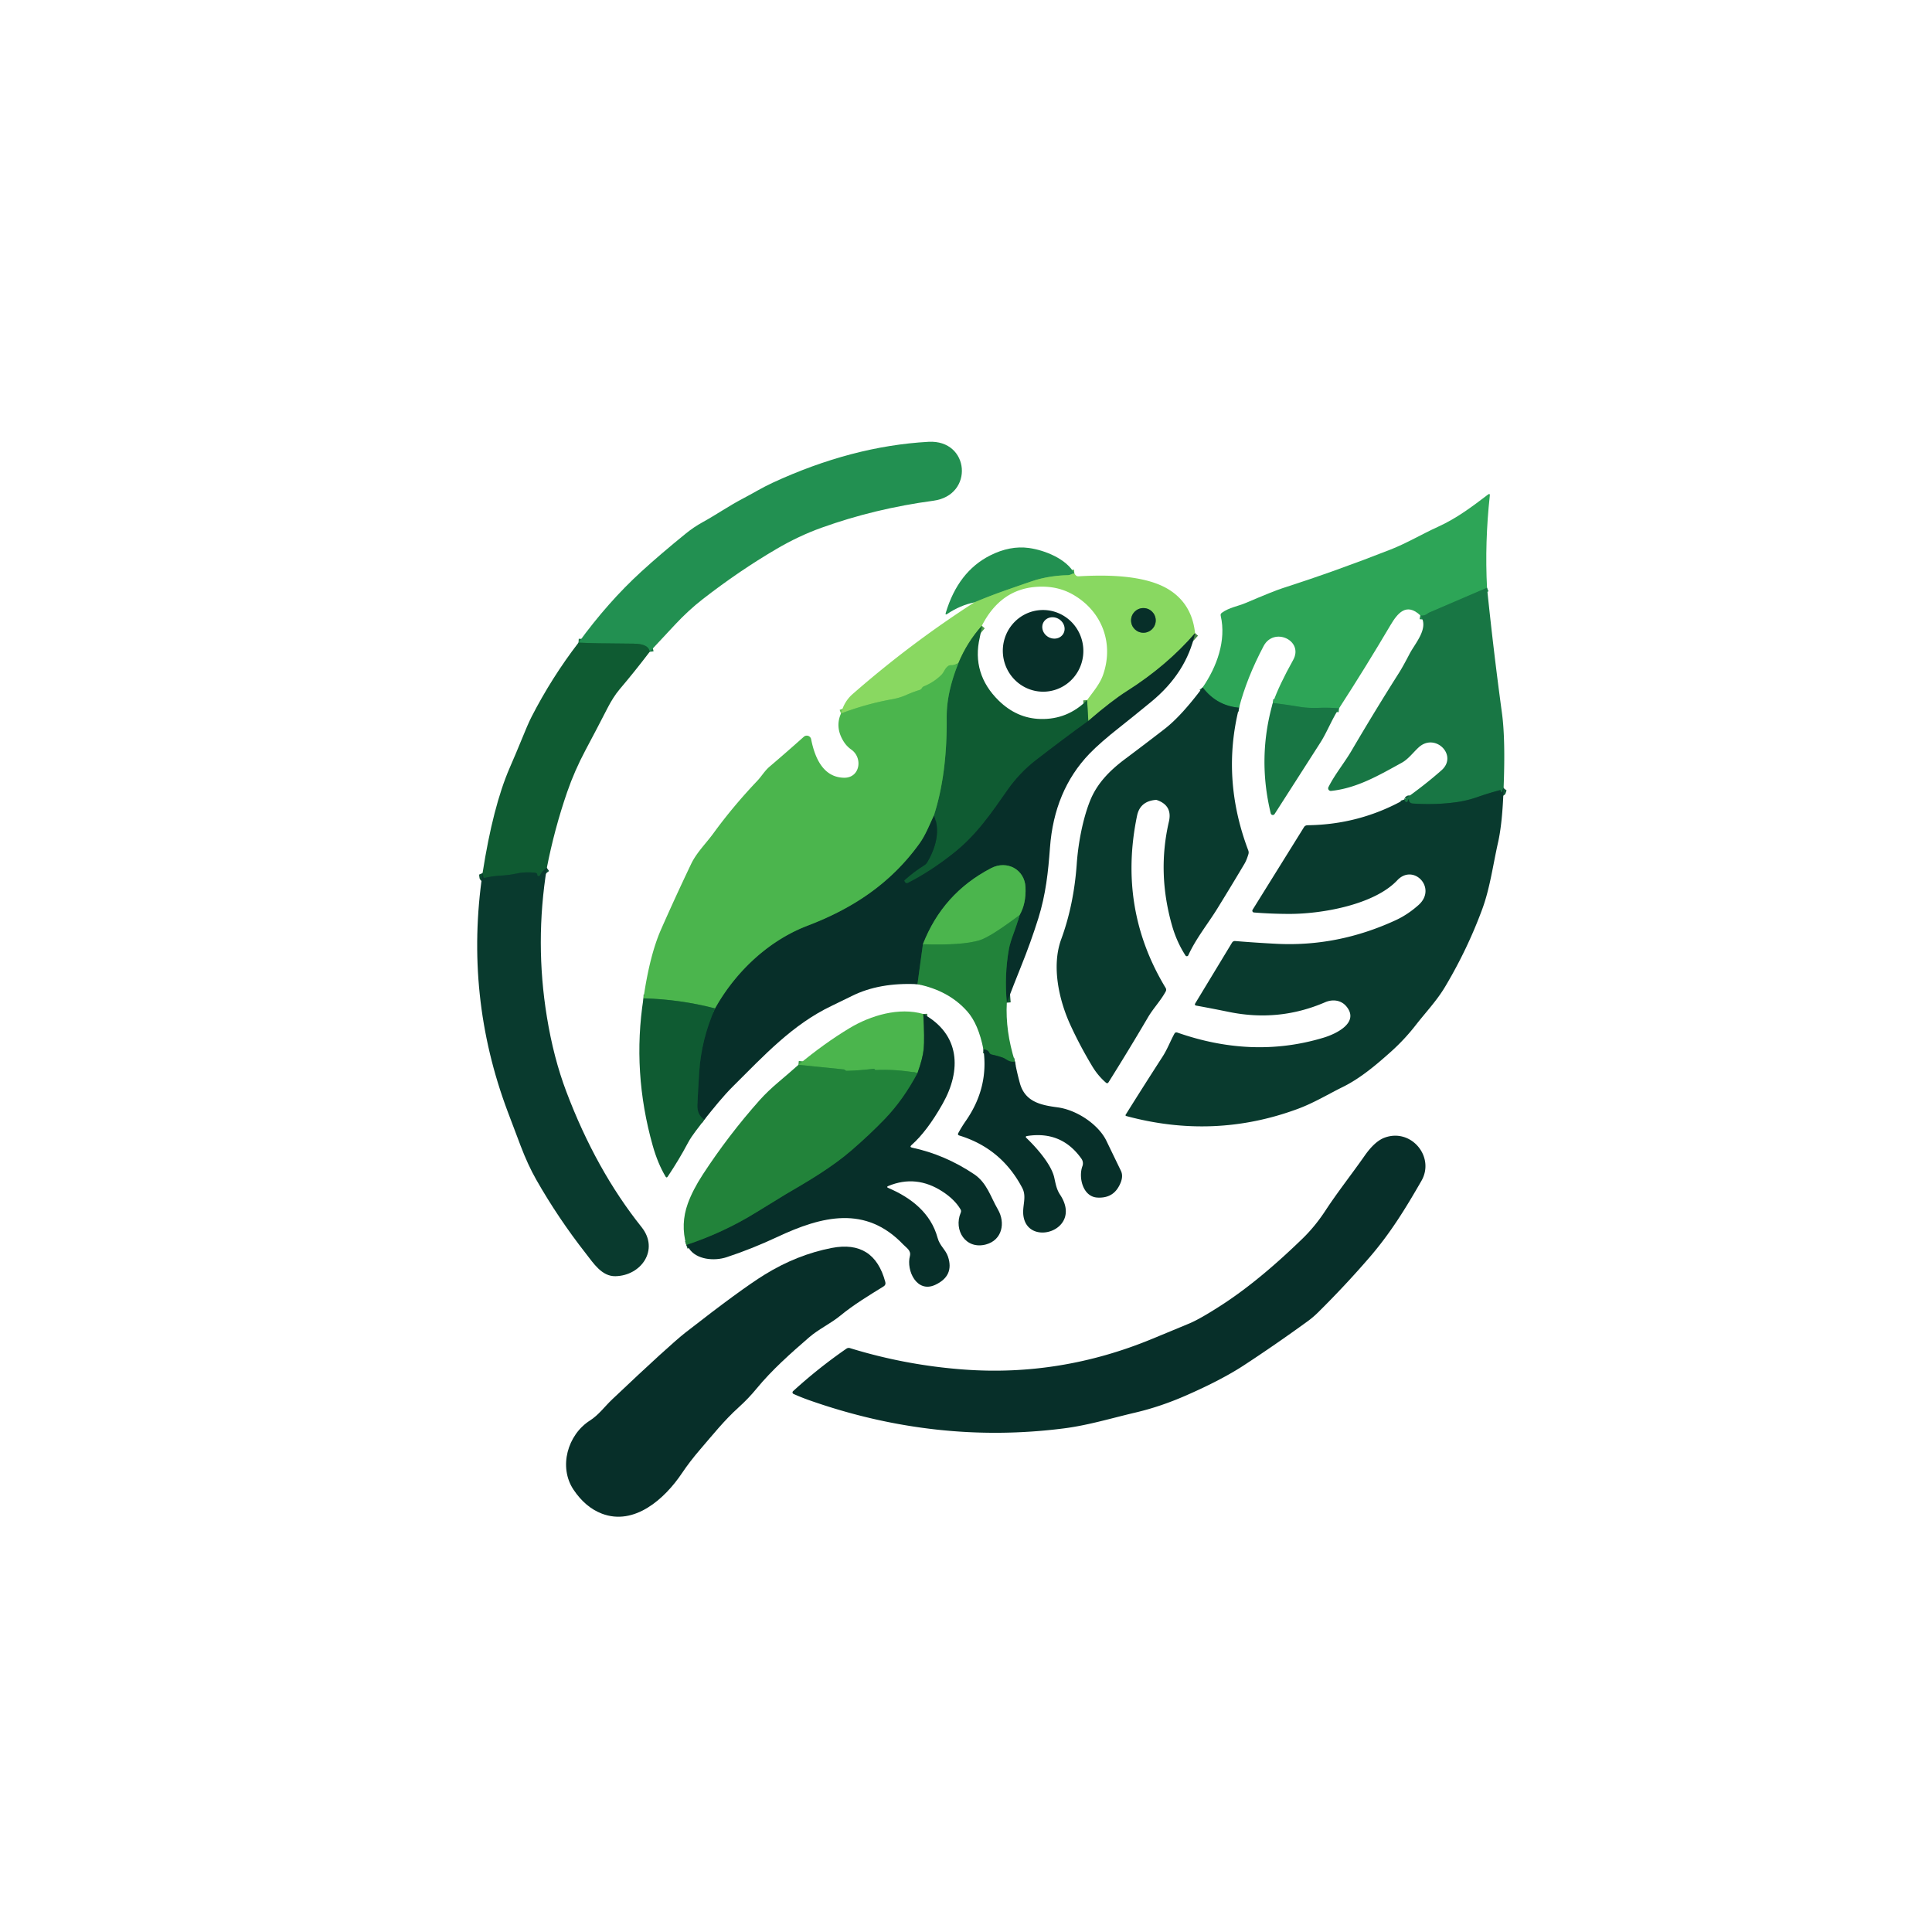 <?xml version="1.0" encoding="UTF-8" standalone="no"?>
<!DOCTYPE svg PUBLIC "-//W3C//DTD SVG 1.1//EN" "http://www.w3.org/Graphics/SVG/1.1/DTD/svg11.dtd">
<svg xmlns="http://www.w3.org/2000/svg" version="1.1" viewBox="0.00 0.00 500.00 500.00">
<g stroke-width="2.00" fill="none" stroke-linecap="butt">
<path stroke="#197642" vector-effect="non-scaling-stroke" d="
  M 168.14 168.69
  Q 167.88 166.61 164.00 166.58
  Q 153.24 166.52 149.72 166.31"
/>
<path stroke="#0c4b30" vector-effect="non-scaling-stroke" d="
  M 141.52 224.60
  Q 140.19 225.53 139.77 226.50
  Q 139.61 226.87 139.24 226.72
  Q 139.05 226.64 139.05 226.48
  Q 139.05 225.93 138.51 225.87
  Q 135.93 225.57 133.48 226.11
  Q 131.58 226.52 129.49 226.62
  Q 127.48 226.73 125.51 227.19
  Q 125.04 227.30 125.04 226.82
  Q 125.04 226.29 124.89 225.95"
/>
<path stroke="#238e4e" vector-effect="non-scaling-stroke" d="
  M 384.84 152.11
  L 370.14 158.42
  Q 369.72 158.59 369.35 158.87
  Q 368.56 159.45 367.58 159.26"
/>
<path stroke="#238e4e" vector-effect="non-scaling-stroke" d="
  M 346.54 183.32
  Q 343.95 183.09 341.43 183.19
  Q 338.57 183.30 336.36 182.93
  Q 332.99 182.36 329.40 181.93"
/>
<path stroke="#1b7043" vector-effect="non-scaling-stroke" d="
  M 320.67 183.15
  Q 314.88 182.66 311.25 177.90"
/>
<path stroke="#115839" vector-effect="non-scaling-stroke" d="
  M 389.13 203.95
  Q 388.88 204.26 388.78 204.78
  Q 388.72 205.16 388.44 204.90
  Q 388.40 204.86 388.41 204.80
  Q 388.51 204.41 388.09 204.52
  Q 385.21 205.28 382.43 206.26
  Q 379.79 207.19 377.08 207.58
  Q 371.58 208.36 365.58 207.95
  Q 365.06 207.91 364.75 207.50
  Q 364.61 207.29 364.63 207.05
  Q 364.67 206.71 364.45 206.97
  Q 364.36 207.09 364.35 207.24
  Q 364.34 207.53 364.06 207.57
  Q 363.63 207.63 363.42 206.93"
/>
<path stroke="#56b459" vector-effect="non-scaling-stroke" d="
  M 278.04 148.41
  Q 277.61 148.44 277.24 148.63
  Q 276.79 148.85 276.30 148.86
  Q 272.16 148.95 268.23 150.05
  Q 267.26 150.32 260.50 152.69
  Q 256.36 154.13 252.15 155.90"
/>
<path stroke="#488445" vector-effect="non-scaling-stroke" d="
  M 309.28 163.86
  Q 301.98 172.31 291.63 178.87
  Q 287.72 181.35 281.65 186.57"
/>
<path stroke="#4c9a4a" vector-effect="non-scaling-stroke" d="
  M 281.65 186.57
  L 281.34 181.19"
/>
<path stroke="#4c9a4a" vector-effect="non-scaling-stroke" d="
  M 254.10 161.95
  Q 250.29 166.21 248.05 171.58"
/>
<path stroke="#6ac757" vector-effect="non-scaling-stroke" d="
  M 248.05 171.58
  Q 247.11 172.19 246.16 172.15
  Q 245.65 172.13 245.27 172.45
  C 244.47 173.12 244.28 174.01 243.65 174.64
  Q 241.72 176.56 239.09 177.63
  Q 238.78 177.76 238.62 178.04
  Q 238.40 178.42 237.99 178.56
  Q 236.27 179.10 234.48 179.89
  Q 232.85 180.61 230.93 180.96
  Q 224.25 182.15 217.65 184.65"
/>
<path stroke="#0b452e" vector-effect="non-scaling-stroke" d="
  M 281.65 186.57
  Q 274.96 191.42 268.20 196.65
  Q 263.92 199.95 260.79 204.40
  C 256.58 210.40 252.85 215.98 246.85 220.75
  Q 240.92 225.47 234.96 228.51
  Q 234.51 228.73 234.23 228.32
  L 234.08 228.09
  Q 233.96 227.91 234.12 227.76
  Q 236.62 225.52 239.19 223.94
  Q 239.68 223.64 239.98 223.14
  Q 240.31 222.59 240.61 222.01
  Q 243.73 215.84 241.71 210.99"
/>
<path stroke="#2d8840" vector-effect="non-scaling-stroke" d="
  M 241.71 210.99
  Q 245.15 200.30 245.00 185.75
  Q 244.93 179.29 248.05 171.58"
/>
<path stroke="#155932" vector-effect="non-scaling-stroke" d="
  M 260.56 259.50
  Q 259.90 252.35 261.11 245.59
  Q 261.39 244.02 262.45 241.21
  Q 263.17 239.28 263.88 236.81"
/>
<path stroke="#29723b" vector-effect="non-scaling-stroke" d="
  M 263.88 236.81
  Q 265.58 233.88 265.40 229.63
  C 265.20 225.02 260.61 222.53 256.49 224.68
  Q 243.96 231.20 238.85 244.37"
/>
<path stroke="#155932" vector-effect="non-scaling-stroke" d="
  M 238.85 244.37
  L 237.44 254.71"
/>
<path stroke="#0b452e" vector-effect="non-scaling-stroke" d="
  M 182.27 289.78
  Q 180.38 288.50 180.48 285.99
  Q 180.67 281.76 180.95 277.51
  Q 181.51 268.94 185.05 260.98"
/>
<path stroke="#29723b" vector-effect="non-scaling-stroke" d="
  M 185.05 260.98
  C 190.29 251.59 198.82 243.45 208.96 239.58
  C 220.77 235.09 230.55 228.59 237.95 218.31
  C 239.54 216.10 240.47 213.61 241.71 210.99"
/>
<path stroke="#2d8840" vector-effect="non-scaling-stroke" d="
  M 185.05 260.98
  Q 176.08 258.64 166.53 258.37"
/>
<path stroke="#155932" vector-effect="non-scaling-stroke" d="
  M 262.66 274.73
  C 261.17 275.04 260.48 274.06 259.49 273.71
  Q 258.11 273.23 256.66 272.92
  Q 256.20 272.82 256.00 272.39
  Q 255.68 271.68 254.51 271.58"
/>
<path stroke="#379c44" vector-effect="non-scaling-stroke" d="
  M 263.88 236.81
  Q 256.28 242.51 253.50 243.35
  Q 248.99 244.71 238.85 244.37"
/>
<path stroke="#29723b" vector-effect="non-scaling-stroke" d="
  M 238.95 262.42
  Q 239.31 268.80 239.05 271.50
  Q 238.80 273.96 237.46 277.66"
/>
<path stroke="#379c44" vector-effect="non-scaling-stroke" d="
  M 237.46 277.66
  Q 231.77 276.67 226.64 276.92
  Q 226.48 276.93 226.42 276.79
  Q 226.40 276.74 226.36 276.71
  Q 226.25 276.58 226.08 276.60
  Q 222.45 277.05 219.12 277.13
  Q 218.98 277.14 218.86 277.05
  Q 218.75 276.97 218.65 276.89
  Q 218.51 276.77 218.33 276.76
  L 206.63 275.58"
/>
<path stroke="#155932" vector-effect="non-scaling-stroke" d="
  M 177.61 322.19
  Q 187.24 318.99 195.61 313.82
  Q 202.48 309.58 203.26 309.13
  C 209.22 305.65 215.27 302.12 220.40 297.68
  Q 225.17 293.55 228.91 289.66
  Q 233.76 284.64 237.46 277.66"
/>
<path stroke="#488445" vector-effect="non-scaling-stroke" d="
  M 299.10 160.56
  A 3.19 3.19 0.0 0 0 295.91 157.37
  A 3.19 3.19 0.0 0 0 292.72 160.56
  A 3.19 3.19 0.0 0 0 295.91 163.75
  A 3.19 3.19 0.0 0 0 299.10 160.56"
/>
</g>
<path fill="#229051" d="
  M 168.14 168.69
  Q 167.88 166.61 164.00 166.58
  Q 153.24 166.52 149.72 166.31
  Q 157.31 155.86 165.95 147.95
  Q 170.86 143.46 177.39 138.16
  Q 179.56 136.39 181.83 135.15
  C 185.35 133.22 188.54 130.98 192.22 129.05
  C 194.79 127.71 197.34 126.14 199.93 124.95
  Q 220.49 115.44 240.29 114.34
  C 250.99 113.74 252.16 128.17 241.56 129.59
  Q 226.36 131.63 212.60 136.58
  Q 206.67 138.71 200.87 142.12
  Q 191.22 147.78 181.79 155.12
  Q 178.23 157.89 174.75 161.60
  Q 171.37 165.20 168.14 168.69
  Z"
/>
<path fill="#2da557" d="
  M 384.84 152.11
  L 370.14 158.42
  Q 369.72 158.59 369.35 158.87
  Q 368.56 159.45 367.58 159.26
  C 363.98 155.88 361.71 158.64 359.81 161.86
  Q 353.41 172.70 346.54 183.32
  Q 343.95 183.09 341.43 183.19
  Q 338.57 183.30 336.36 182.93
  Q 332.99 182.36 329.40 181.93
  Q 331.04 177.29 334.66 170.82
  C 337.49 165.76 329.69 162.14 327.02 167.20
  Q 322.66 175.46 320.67 183.15
  Q 314.88 182.66 311.25 177.90
  C 314.92 172.56 317.40 165.75 315.92 159.37
  Q 315.80 158.89 316.21 158.59
  C 318.15 157.19 320.32 156.93 322.45 156.02
  Q 329.63 152.96 331.78 152.27
  Q 345.79 147.76 359.87 142.22
  C 364.09 140.57 368.02 138.21 372.16 136.33
  C 377.04 134.11 380.92 131.16 385.08 128.00
  Q 385.64 127.58 385.56 128.28
  Q 384.24 140.36 384.84 152.11
  Z"
/>
<path fill="#229051" d="
  M 278.04 148.41
  Q 277.61 148.44 277.24 148.63
  Q 276.79 148.85 276.30 148.86
  Q 272.16 148.95 268.23 150.05
  Q 267.26 150.32 260.50 152.69
  Q 256.36 154.13 252.15 155.90
  Q 248.52 156.63 245.17 158.87
  Q 244.56 159.28 244.77 158.58
  Q 247.97 147.94 256.22 143.76
  Q 261.40 141.14 266.31 141.82
  C 270.36 142.39 275.99 144.61 278.04 148.41
  Z"
/>
<path fill="#89d861" d="
  M 278.04 148.41
  L 278.31 148.77
  Q 278.62 149.18 279.15 149.15
  C 286.18 148.73 296.46 148.75 302.61 152.65
  Q 308.49 156.38 309.28 163.86
  Q 301.98 172.31 291.63 178.87
  Q 287.72 181.35 281.65 186.57
  L 281.34 181.19
  C 282.84 179.10 284.61 177.09 285.45 174.71
  C 288.29 166.68 285.36 158.35 277.81 153.95
  Q 273.63 151.51 268.29 151.87
  Q 258.92 152.49 254.10 161.95
  Q 250.29 166.21 248.05 171.58
  Q 247.11 172.19 246.16 172.15
  Q 245.65 172.13 245.27 172.45
  C 244.47 173.12 244.28 174.01 243.65 174.64
  Q 241.72 176.56 239.09 177.63
  Q 238.78 177.76 238.62 178.04
  Q 238.40 178.42 237.99 178.56
  Q 236.27 179.10 234.48 179.89
  Q 232.85 180.61 230.93 180.96
  Q 224.25 182.15 217.65 184.65
  Q 218.46 181.54 220.64 179.64
  Q 235.64 166.52 252.15 155.90
  Q 256.36 154.13 260.50 152.69
  Q 267.26 150.32 268.23 150.05
  Q 272.16 148.95 276.30 148.86
  Q 276.79 148.85 277.24 148.63
  Q 277.61 148.44 278.04 148.41
  Z
  M 299.10 160.56
  A 3.19 3.19 0.0 0 0 295.91 157.37
  A 3.19 3.19 0.0 0 0 292.72 160.56
  A 3.19 3.19 0.0 0 0 295.91 163.75
  A 3.19 3.19 0.0 0 0 299.10 160.56
  Z"
/>
<path fill="#187644" d="
  M 384.84 152.11
  Q 386.52 168.50 388.70 184.50
  Q 389.63 191.28 389.13 203.95
  Q 388.88 204.26 388.78 204.78
  Q 388.72 205.16 388.44 204.90
  Q 388.40 204.86 388.41 204.80
  Q 388.51 204.41 388.09 204.52
  Q 385.21 205.28 382.43 206.26
  Q 379.79 207.19 377.08 207.58
  Q 371.58 208.36 365.58 207.95
  Q 365.06 207.91 364.75 207.50
  Q 364.61 207.29 364.63 207.05
  Q 364.67 206.71 364.45 206.97
  Q 364.36 207.09 364.35 207.24
  Q 364.34 207.53 364.06 207.57
  Q 363.63 207.63 363.42 206.93
  Q 369.01 202.95 373.08 199.33
  C 377.40 195.48 371.39 189.49 367.12 193.45
  C 365.70 194.76 364.47 196.46 362.79 197.39
  C 356.95 200.59 351.27 203.97 344.48 204.69
  A 0.68 0.68 0.0 0 1 343.80 203.71
  C 345.49 200.35 347.89 197.49 349.75 194.32
  Q 355.95 183.75 362.06 174.13
  Q 363.05 172.57 364.79 169.23
  C 366.25 166.42 369.96 162.50 367.58 159.26
  Q 368.56 159.45 369.35 158.87
  Q 369.72 158.59 370.14 158.42
  L 384.84 152.11
  Z"
/>
<circle fill="#072f29" cx="295.91" cy="160.56" r="3.19"/>
<path fill="#072f29" d="
  M 270.816 178.975
  A 10.57 10.42 85.3 0 1 259.565 169.294
  A 10.57 10.42 85.3 0 1 269.084 157.905
  A 10.57 10.42 85.3 0 1 280.335 167.586
  A 10.57 10.42 85.3 0 1 270.816 178.975
  Z
  M 275.156 164.052
  A 2.96 2.69 31.4 0 0 274.031 160.214
  A 2.96 2.69 31.4 0 0 270.103 160.968
  A 2.96 2.69 31.4 0 0 271.228 164.806
  A 2.96 2.69 31.4 0 0 275.156 164.052
  Z"
/>
<path fill="#0f5b32" d="
  M 254.10 161.95
  Q 253.92 163.47 253.56 165.00
  C 252.11 171.19 253.77 176.72 258.47 181.32
  Q 263.18 185.92 269.26 186.07
  Q 276.27 186.26 281.34 181.19
  L 281.65 186.57
  Q 274.96 191.42 268.20 196.65
  Q 263.92 199.95 260.79 204.40
  C 256.58 210.40 252.85 215.98 246.85 220.75
  Q 240.92 225.47 234.96 228.51
  Q 234.51 228.73 234.23 228.32
  L 234.08 228.09
  Q 233.96 227.91 234.12 227.76
  Q 236.62 225.52 239.19 223.94
  Q 239.68 223.64 239.98 223.14
  Q 240.31 222.59 240.61 222.01
  Q 243.73 215.84 241.71 210.99
  Q 245.15 200.30 245.00 185.75
  Q 244.93 179.29 248.05 171.58
  Q 250.29 166.21 254.10 161.95
  Z"
/>
<path fill="#072f29" d="
  M 309.28 163.86
  Q 307.06 174.14 297.90 181.65
  Q 293.06 185.62 289.78 188.21
  Q 284.67 192.23 281.94 195.07
  Q 272.81 204.58 271.73 219.41
  C 271.27 225.69 270.65 231.48 268.71 237.69
  Q 266.76 243.89 264.20 250.23
  Q 262.47 254.53 260.56 259.50
  Q 259.90 252.35 261.11 245.59
  Q 261.39 244.02 262.45 241.21
  Q 263.17 239.28 263.88 236.81
  Q 265.58 233.88 265.40 229.63
  C 265.20 225.02 260.61 222.53 256.49 224.68
  Q 243.96 231.20 238.85 244.37
  L 237.44 254.71
  Q 227.58 254.22 220.49 257.75
  Q 217.31 259.32 215.34 260.26
  C 205.07 265.12 197.61 273.31 189.85 280.99
  C 187.05 283.77 184.72 286.74 182.27 289.78
  Q 180.38 288.50 180.48 285.99
  Q 180.67 281.76 180.95 277.51
  Q 181.51 268.94 185.05 260.98
  C 190.29 251.59 198.82 243.45 208.96 239.58
  C 220.77 235.09 230.55 228.59 237.95 218.31
  C 239.54 216.10 240.47 213.61 241.71 210.99
  Q 243.73 215.84 240.61 222.01
  Q 240.31 222.59 239.98 223.14
  Q 239.68 223.64 239.19 223.94
  Q 236.62 225.52 234.12 227.76
  Q 233.96 227.91 234.08 228.09
  L 234.23 228.32
  Q 234.51 228.73 234.96 228.51
  Q 240.92 225.47 246.85 220.75
  C 252.85 215.98 256.58 210.40 260.79 204.40
  Q 263.92 199.95 268.20 196.65
  Q 274.96 191.42 281.65 186.57
  Q 287.72 181.35 291.63 178.87
  Q 301.98 172.31 309.28 163.86
  Z"
/>
<path fill="#0f5b32" d="
  M 149.72 166.31
  Q 153.24 166.52 164.00 166.58
  Q 167.88 166.61 168.14 168.69
  Q 164.27 173.78 160.37 178.37
  C 159.22 179.71 158.08 181.58 157.26 183.18
  Q 154.41 188.74 151.53 194.13
  Q 148.69 199.46 146.79 204.96
  Q 143.48 214.54 141.52 224.60
  Q 140.19 225.53 139.77 226.50
  Q 139.61 226.87 139.24 226.72
  Q 139.05 226.64 139.05 226.48
  Q 139.05 225.93 138.51 225.87
  Q 135.93 225.57 133.48 226.11
  Q 131.58 226.52 129.49 226.62
  Q 127.48 226.73 125.51 227.19
  Q 125.04 227.30 125.04 226.82
  Q 125.04 226.29 124.89 225.95
  Q 127.58 208.69 131.91 198.71
  Q 133.68 194.63 134.71 192.09
  Q 136.63 187.33 137.56 185.52
  Q 142.79 175.33 149.72 166.31
  Z"
/>
<path fill="#4bb54d" d="
  M 248.05 171.58
  Q 244.93 179.29 245.00 185.75
  Q 245.15 200.30 241.71 210.99
  C 240.47 213.61 239.54 216.10 237.95 218.31
  C 230.55 228.59 220.77 235.09 208.96 239.58
  C 198.82 243.45 190.29 251.59 185.05 260.98
  Q 176.08 258.64 166.53 258.37
  Q 168.16 247.15 171.08 240.54
  Q 174.68 232.36 178.86 223.60
  C 180.26 220.66 182.71 218.29 184.63 215.66
  Q 189.70 208.69 196.01 202.05
  C 197.12 200.87 197.91 199.47 199.16 198.41
  Q 203.59 194.64 208.03 190.67
  A 1.15 1.15 0.0 0 1 209.92 191.31
  C 210.85 196.00 212.98 201.20 218.46 201.28
  C 222.57 201.33 223.39 196.15 220.30 193.98
  Q 219.13 193.15 218.36 191.94
  Q 216.04 188.26 217.65 184.65
  Q 224.25 182.15 230.93 180.96
  Q 232.85 180.61 234.48 179.89
  Q 236.27 179.10 237.99 178.56
  Q 238.40 178.42 238.62 178.04
  Q 238.78 177.76 239.09 177.63
  Q 241.72 176.56 243.65 174.64
  C 244.28 174.01 244.47 173.12 245.27 172.45
  Q 245.65 172.13 246.16 172.15
  Q 247.11 172.19 248.05 171.58
  Z"
/>
<path fill="#093a2e" d="
  M 311.25 177.90
  Q 314.88 182.66 320.67 183.15
  Q 316.04 201.57 323.06 220.11
  Q 323.23 220.57 323.09 221.05
  Q 322.62 222.62 322.07 223.54
  Q 318.64 229.32 315.05 235.13
  C 312.55 239.17 309.51 242.88 307.53 247.23
  A 0.42 0.42 0.0 0 1 306.80 247.28
  Q 304.53 243.76 303.33 239.56
  Q 299.43 225.92 302.51 212.64
  Q 303.49 208.45 299.37 207.04
  Q 299.25 207.00 299.13 207.01
  Q 295.05 207.35 294.27 211.10
  Q 289.27 235.19 301.67 255.68
  A 0.91 0.89 -46.7 0 1 301.69 256.58
  C 300.35 259.04 298.49 260.92 297.11 263.26
  Q 292.20 271.62 286.90 280.07
  Q 286.61 280.54 286.19 280.17
  Q 284.13 278.37 282.71 276.01
  Q 279.44 270.57 277.00 265.23
  C 274.02 258.72 272.11 249.99 274.64 243.08
  Q 277.91 234.17 278.66 223.59
  C 279.03 218.24 280.24 211.92 282.09 207.29
  C 283.85 202.87 287.02 199.53 291.24 196.38
  Q 296.36 192.55 301.40 188.65
  Q 305.72 185.31 311.25 177.90
  Z"
/>
<path fill="#187644" d="
  M 329.40 181.93
  Q 332.99 182.36 336.36 182.93
  Q 338.57 183.30 341.43 183.19
  Q 343.95 183.09 346.54 183.32
  C 344.69 186.16 343.38 189.58 341.72 192.17
  Q 335.73 201.53 329.86 210.68
  A 0.55 0.55 0.0 0 1 328.87 210.51
  Q 325.37 196.10 329.40 181.93
  Z"
/>
<path fill="#093a2e" d="
  M 389.13 203.95
  Q 388.83 212.99 387.70 218.00
  C 386.39 223.82 385.59 229.91 383.62 235.24
  Q 379.78 245.66 374.00 255.36
  C 371.84 258.99 368.95 262.01 366.37 265.33
  Q 363.50 269.01 360.02 272.14
  C 356.25 275.51 352.10 279.05 347.53 281.30
  C 343.63 283.22 340.03 285.45 335.75 287.02
  Q 314.16 294.97 291.45 288.82
  A 0.22 0.22 0.0 0 1 291.32 288.49
  Q 295.97 281.05 300.87 273.46
  C 302.09 271.58 302.86 269.49 303.93 267.53
  Q 304.19 267.05 304.70 267.23
  C 317.19 271.60 329.85 272.39 342.54 268.55
  C 345.79 267.57 351.80 264.69 348.53 260.56
  C 347.15 258.81 344.92 258.52 342.92 259.39
  Q 330.99 264.54 318.06 261.89
  Q 313.71 261.00 309.63 260.26
  Q 309.03 260.16 309.35 259.64
  L 318.84 243.97
  Q 319.13 243.50 319.68 243.54
  Q 325.03 243.98 330.28 244.25
  Q 346.20 245.08 361.22 238.14
  Q 364.30 236.72 367.10 234.23
  C 372.03 229.86 365.82 223.35 361.61 227.82
  C 355.67 234.13 342.16 236.54 333.60 236.52
  Q 328.96 236.51 324.52 236.15
  A 0.46 0.46 0.0 0 1 324.17 235.45
  L 337.49 214.04
  Q 337.78 213.58 338.45 213.57
  Q 351.86 213.40 363.42 206.93
  Q 363.63 207.63 364.06 207.57
  Q 364.34 207.53 364.35 207.24
  Q 364.36 207.09 364.45 206.97
  Q 364.67 206.71 364.63 207.05
  Q 364.61 207.29 364.75 207.50
  Q 365.06 207.91 365.58 207.95
  Q 371.58 208.36 377.08 207.58
  Q 379.79 207.19 382.43 206.26
  Q 385.21 205.28 388.09 204.52
  Q 388.51 204.41 388.41 204.80
  Q 388.40 204.86 388.44 204.90
  Q 388.72 205.16 388.78 204.78
  Q 388.88 204.26 389.13 203.95
  Z"
/>
<path fill="#4bb54d" d="
  M 263.88 236.81
  Q 256.28 242.51 253.50 243.35
  Q 248.99 244.71 238.85 244.37
  Q 243.96 231.20 256.49 224.68
  C 260.61 222.53 265.20 225.02 265.40 229.63
  Q 265.58 233.88 263.88 236.81
  Z"
/>
<path fill="#093a2e" d="
  M 141.52 224.60
  Q 138.39 243.96 141.54 263.20
  Q 143.26 273.77 146.55 282.47
  Q 154.22 302.78 166.04 317.58
  C 170.67 323.38 166.00 330.14 159.28 330.28
  C 155.76 330.36 153.59 326.93 151.62 324.41
  Q 144.45 315.26 138.77 305.28
  Q 136.63 301.51 134.75 296.57
  Q 133.12 292.27 131.39 287.68
  Q 120.18 257.85 124.89 225.95
  Q 125.04 226.29 125.04 226.82
  Q 125.04 227.30 125.51 227.19
  Q 127.48 226.73 129.49 226.62
  Q 131.58 226.52 133.48 226.11
  Q 135.93 225.57 138.51 225.87
  Q 139.05 225.93 139.05 226.48
  Q 139.05 226.64 139.24 226.72
  Q 139.61 226.87 139.77 226.50
  Q 140.19 225.53 141.52 224.60
  Z"
/>
<path fill="#22833a" d="
  M 263.88 236.81
  Q 263.17 239.28 262.45 241.21
  Q 261.39 244.02 261.11 245.59
  Q 259.90 252.35 260.56 259.50
  Q 260.16 266.79 262.66 274.73
  C 261.17 275.04 260.48 274.06 259.49 273.71
  Q 258.11 273.23 256.66 272.92
  Q 256.20 272.82 256.00 272.39
  Q 255.68 271.68 254.51 271.58
  Q 253.22 265.00 250.30 261.72
  Q 245.52 256.34 237.44 254.71
  L 238.85 244.37
  Q 248.99 244.71 253.50 243.35
  Q 256.28 242.51 263.88 236.81
  Z"
/>
<path fill="#0f5b32" d="
  M 185.05 260.98
  Q 181.51 268.94 180.95 277.51
  Q 180.67 281.76 180.48 285.99
  Q 180.38 288.50 182.27 289.78
  C 180.83 291.79 179.18 293.63 178.03 295.79
  Q 175.75 300.10 172.80 304.51
  Q 172.51 304.94 172.25 304.50
  Q 170.23 301.11 168.93 296.51
  Q 163.55 277.44 166.53 258.37
  Q 176.08 258.64 185.05 260.98
  Z"
/>
<path fill="#4bb54d" d="
  M 238.95 262.42
  Q 239.31 268.80 239.05 271.50
  Q 238.80 273.96 237.46 277.66
  Q 231.77 276.67 226.64 276.92
  Q 226.48 276.93 226.42 276.79
  Q 226.40 276.74 226.36 276.71
  Q 226.25 276.58 226.08 276.60
  Q 222.45 277.05 219.12 277.13
  Q 218.98 277.14 218.86 277.05
  Q 218.75 276.97 218.65 276.89
  Q 218.51 276.77 218.33 276.76
  L 206.63 275.58
  Q 213.29 270.04 219.86 266.08
  C 225.37 262.77 232.68 260.61 238.95 262.42
  Z"
/>
<path fill="#072f29" d="
  M 238.95 262.42
  C 248.47 267.68 248.89 276.93 243.94 285.68
  Q 239.93 292.78 235.90 296.34
  Q 235.31 296.86 236.08 297.02
  Q 244.53 298.82 252.08 303.87
  C 255.45 306.13 256.34 309.72 258.24 312.98
  C 260.27 316.46 259.37 320.93 255.18 322.06
  C 249.93 323.47 246.72 318.38 248.64 313.83
  Q 248.83 313.39 248.59 312.99
  Q 247.08 310.43 243.93 308.38
  Q 237.12 303.94 229.91 306.93
  Q 229.29 307.19 229.91 307.45
  C 235.84 309.99 240.91 313.95 242.65 320.36
  C 243.23 322.47 244.71 323.36 245.34 325.22
  Q 247.01 330.22 242.01 332.53
  C 237.29 334.70 234.50 328.86 235.48 325.07
  C 235.85 323.63 234.60 322.96 233.78 322.10
  C 224.04 311.87 212.74 314.69 201.16 320.13
  C 196.90 322.12 192.51 323.90 188.02 325.37
  C 184.87 326.41 180.20 326.04 178.28 323.05
  Q 177.91 322.47 177.61 322.19
  Q 187.24 318.99 195.61 313.82
  Q 202.48 309.58 203.26 309.13
  C 209.22 305.65 215.27 302.12 220.40 297.68
  Q 225.17 293.55 228.91 289.66
  Q 233.76 284.64 237.46 277.66
  Q 238.80 273.96 239.05 271.50
  Q 239.31 268.80 238.95 262.42
  Z"
/>
<path fill="#072f29" d="
  M 254.51 271.58
  Q 255.68 271.68 256.00 272.39
  Q 256.20 272.82 256.66 272.92
  Q 258.11 273.23 259.49 273.71
  C 260.48 274.06 261.17 275.04 262.66 274.73
  Q 263.16 277.45 263.93 280.27
  C 265.24 285.13 269.31 286.00 273.63 286.57
  C 278.81 287.25 284.35 291.13 286.33 295.23
  Q 288.20 299.10 290.09 303.00
  Q 290.93 304.74 289.43 307.26
  Q 287.71 310.16 283.97 309.93
  C 280.22 309.70 279.06 304.69 280.13 301.80
  A 2.09 2.08 37.5 0 0 279.87 299.87
  Q 274.74 292.62 265.86 293.99
  Q 265.20 294.09 265.68 294.55
  C 268.12 296.88 272.04 301.26 272.83 304.71
  C 273.20 306.34 273.40 307.75 274.35 309.19
  C 280.45 318.45 265.83 322.96 264.84 314.49
  C 264.55 312.00 265.77 309.75 264.56 307.44
  Q 259.20 297.22 248.27 293.87
  Q 247.75 293.71 248.01 293.23
  Q 248.94 291.53 249.99 290.03
  Q 255.93 281.45 254.51 271.58
  Z"
/>
<path fill="#22833a" d="
  M 206.63 275.58
  L 218.33 276.76
  Q 218.51 276.77 218.65 276.89
  Q 218.75 276.97 218.86 277.05
  Q 218.98 277.14 219.12 277.13
  Q 222.45 277.05 226.08 276.60
  Q 226.25 276.58 226.36 276.71
  Q 226.40 276.74 226.42 276.79
  Q 226.48 276.93 226.64 276.92
  Q 231.77 276.67 237.46 277.66
  Q 233.76 284.64 228.91 289.66
  Q 225.17 293.55 220.40 297.68
  C 215.27 302.12 209.22 305.65 203.26 309.13
  Q 202.48 309.58 195.61 313.82
  Q 187.24 318.99 177.61 322.19
  Q 176.10 316.76 178.00 311.50
  Q 179.28 307.95 181.90 303.94
  Q 188.55 293.75 196.64 284.67
  Q 198.66 282.42 201.52 280.00
  Q 204.29 277.66 206.63 275.58
  Z"
/>
<path fill="#072f29" d="
  M 209.44 362.38
  Q 207.39 361.66 205.36 360.75
  A 0.43 0.43 0.0 0 1 205.24 360.04
  Q 211.77 354.07 219.06 349.03
  A 1.06 1.05 36.1 0 1 219.97 348.89
  Q 234.30 353.31 249.39 354.43
  Q 274.43 356.29 298.10 346.53
  Q 302.92 344.54 307.75 342.53
  Q 310.57 341.36 316.21 337.71
  C 323.68 332.86 330.70 326.74 337.07 320.57
  Q 340.33 317.41 343.03 313.29
  C 346.21 308.44 349.84 303.86 353.12 299.17
  Q 355.76 295.38 358.32 294.43
  C 365.20 291.88 371.43 299.39 367.87 305.59
  C 363.80 312.67 359.89 319.09 354.41 325.43
  Q 348.11 332.73 341.06 339.70
  Q 339.81 340.93 338.42 341.94
  Q 329.98 348.07 321.84 353.39
  Q 316.11 357.13 306.96 361.14
  Q 300.35 364.04 293.88 365.56
  C 287.73 367.00 281.64 368.86 275.38 369.66
  Q 242.18 373.91 209.44 362.38
  Z"
/>
<path fill="#072f29" d="
  M 155.76 391.73
  Q 151.48 390.09 148.42 385.52
  C 144.51 379.66 146.88 371.31 152.69 367.62
  C 154.94 366.19 156.50 363.99 158.42 362.17
  Q 173.36 348.02 177.38 344.88
  Q 191.75 333.66 197.88 329.88
  Q 206.23 324.72 215.24 322.97
  Q 226.21 320.85 229.12 331.80
  Q 229.31 332.52 228.67 332.92
  C 224.83 335.30 221.00 337.60 217.50 340.47
  C 214.91 342.59 211.90 343.94 209.38 346.12
  C 204.54 350.31 199.83 354.48 195.79 359.38
  Q 193.71 361.92 191.12 364.26
  C 187.46 367.56 184.42 371.38 181.24 375.07
  Q 178.60 378.12 176.48 381.27
  C 172.02 387.92 164.18 394.93 155.76 391.73
  Z"
/>
</svg>
